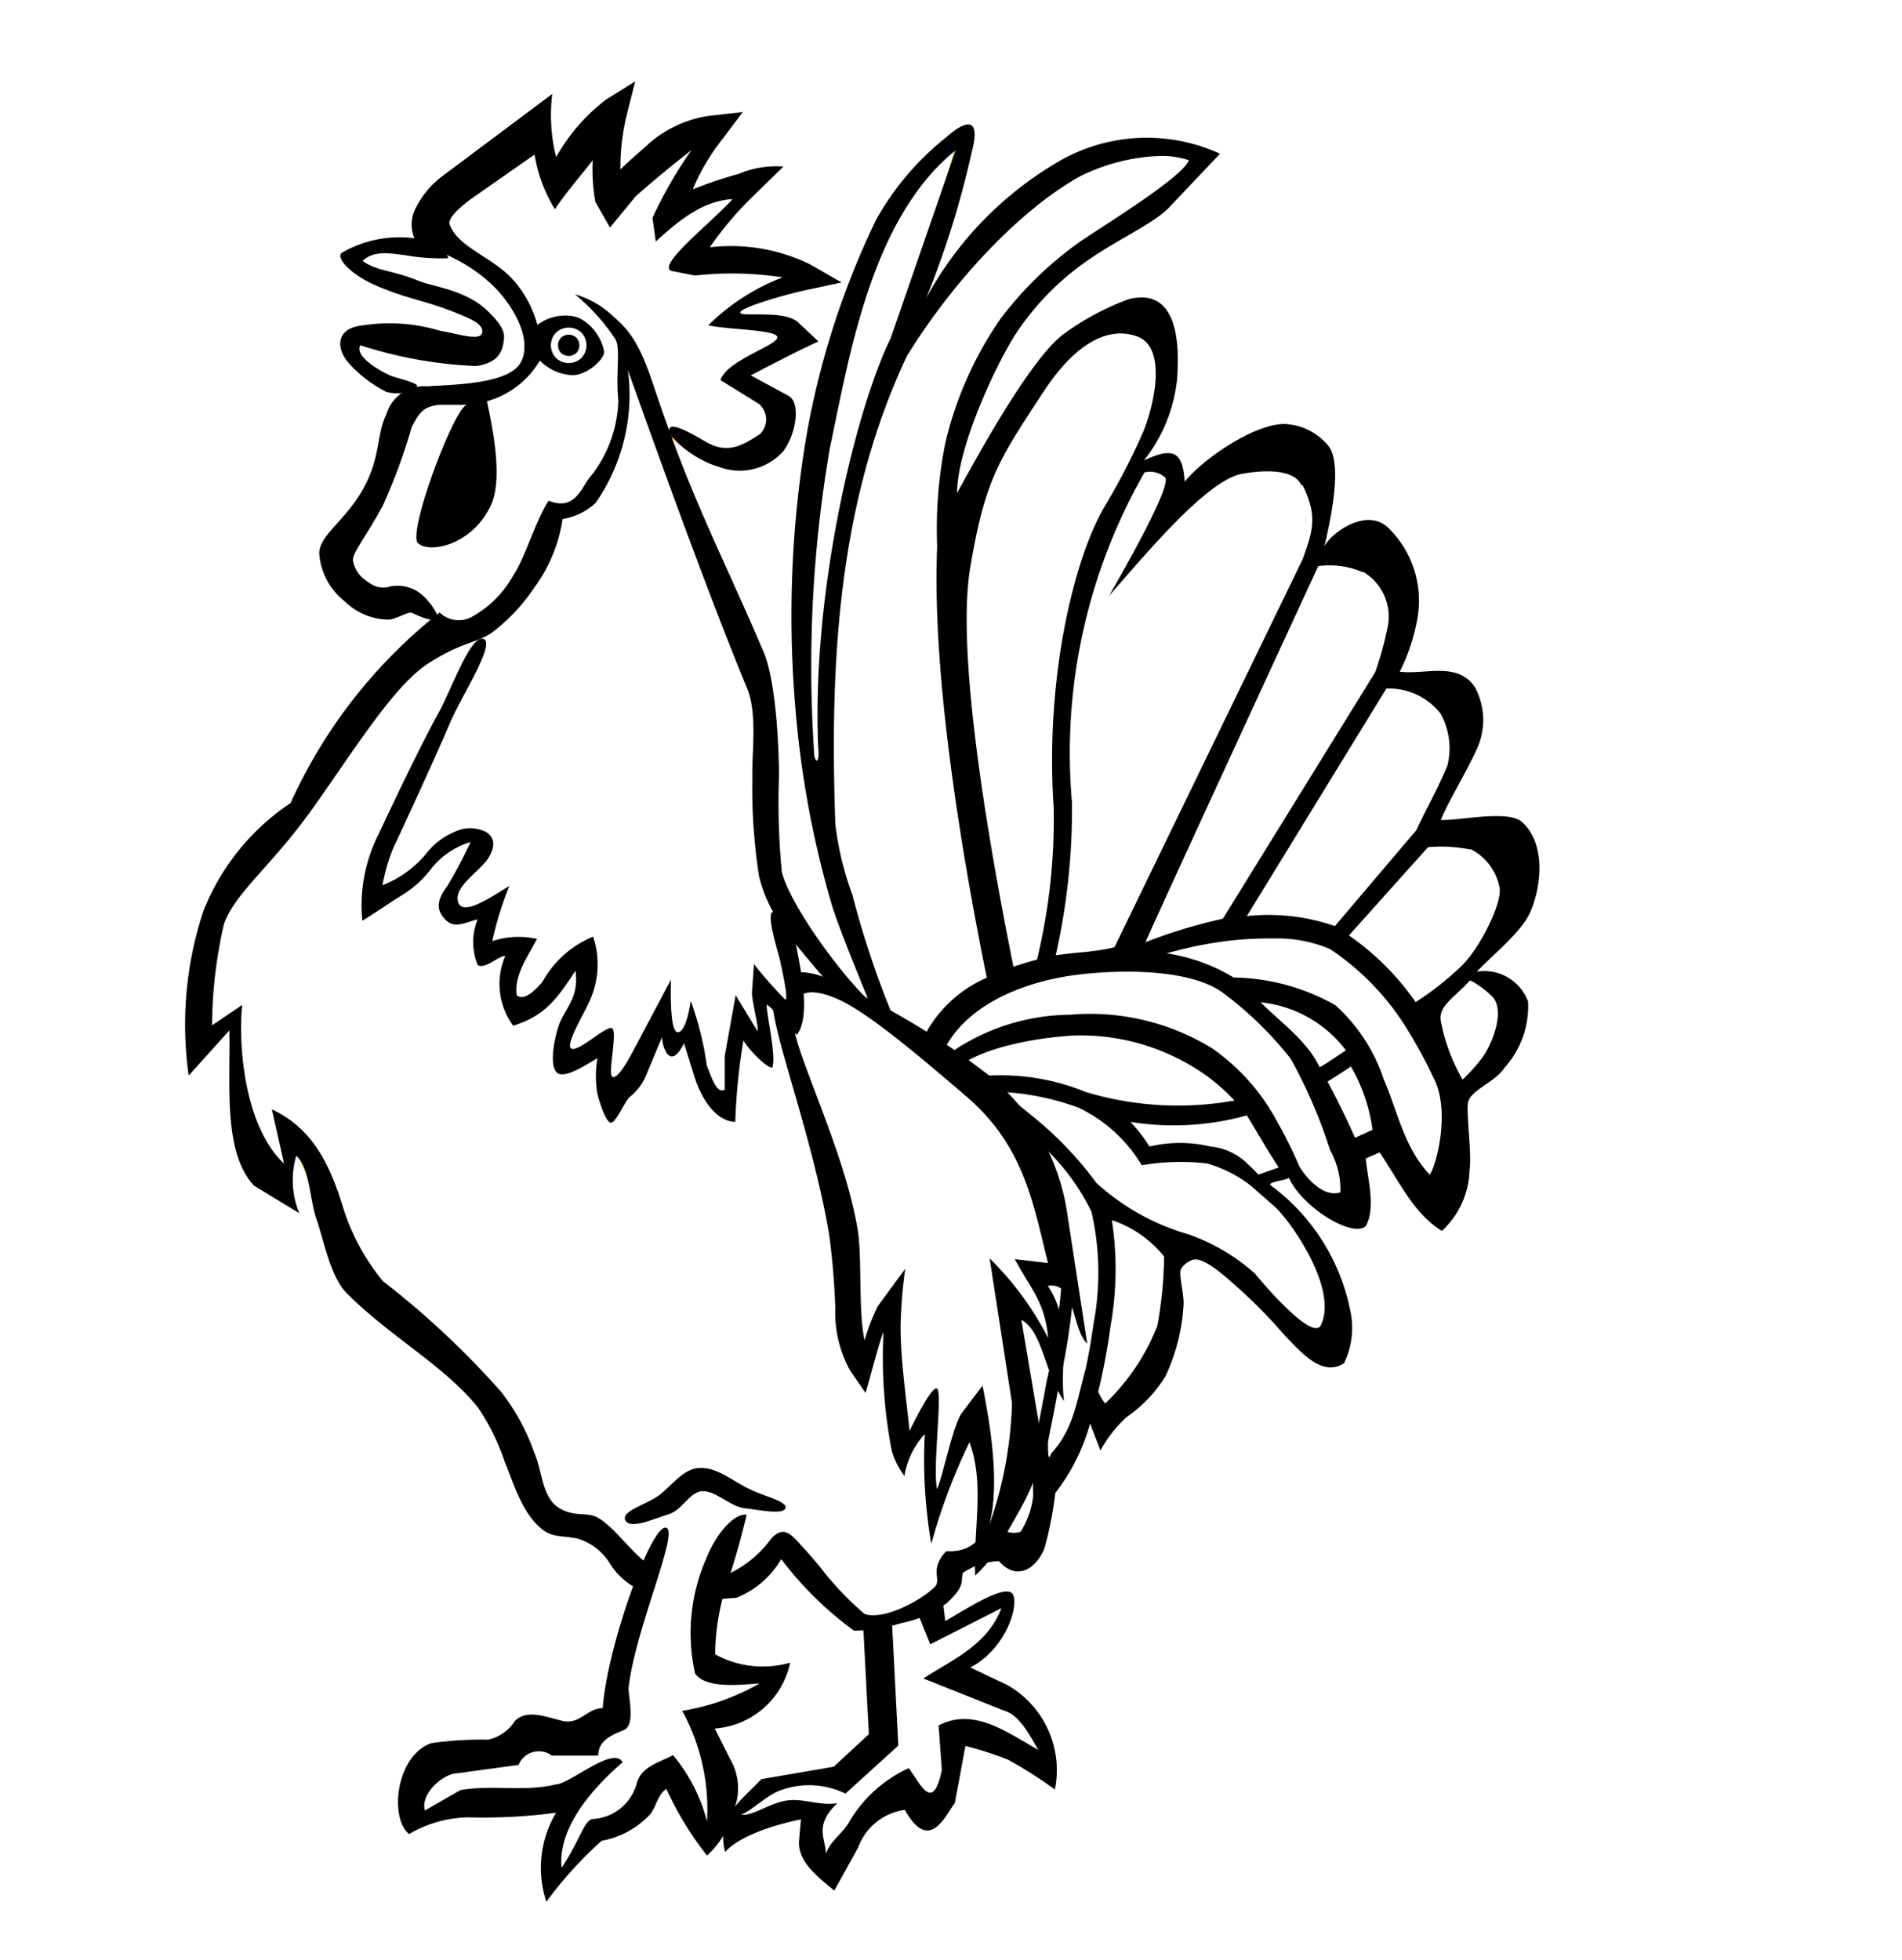 <svg id="svg2" xmlns="http://www.w3.org/2000/svg" xmlns:xlink="http://www.w3.org/1999/xlink" viewBox="0 0 93.54 96.38"><defs><style>.cls-1{fill:none;}.cls-10,.cls-2,.cls-3,.cls-6,.cls-8,.cls-9{fill:#fff;}.cls-2{stroke:#ff9d00;}.cls-10,.cls-2,.cls-3,.cls-4,.cls-5,.cls-6,.cls-7,.cls-9{stroke-width:0.29px;}.cls-3,.cls-4,.cls-5{stroke:#aad400;}.cls-4{fill:url(#pattern6712-8);}.cls-5{fill:url(#pattern6520-5);}.cls-6{stroke:#fc0;}.cls-7{stroke:red;fill:url(#pattern6616-3);}.cls-9{stroke:#f60;}.cls-10{stroke:#8a0;}.cls-11{stroke:#000;stroke-width:0.35px;}.cls-11,.cls-12{stroke-linecap:round;stroke-linejoin:round;}.cls-12{stroke:#fff;stroke-width:0.35px;}</style><pattern id="pattern6712-8" data-name="pattern6712-8" width="93.54" height="96.38" patternTransform="matrix(0.69, 0, 0, -0.77, 51.36, 619.12)" patternUnits="userSpaceOnUse" viewBox="0 0 93.54 96.38"><rect class="cls-1" width="93.54" height="96.38"/></pattern><pattern id="pattern6520-5" data-name="pattern6520-5" width="93.54" height="96.38" patternTransform="matrix(0.87, 0, 0, -0.87, 42.95, 671.22)" patternUnits="userSpaceOnUse" viewBox="0 0 93.54 96.38"><rect class="cls-1" width="93.54" height="96.38"/></pattern><pattern id="pattern6616-3" data-name="pattern6616-3" width="93.54" height="96.38" patternTransform="matrix(0.32, 0, 0, -0.33, 9.27, 616.28)" patternUnits="userSpaceOnUse" viewBox="0 0 93.54 96.38"><rect class="cls-1" width="93.54" height="96.38"/></pattern></defs><title>Rooster-10</title><g id="layer1-4"><path id="path5029-6" class="cls-2" d="M43.07,79.72l.14,5.87-1.77,2a5.78,5.78,0,0,0-4,.28c-.81.67-1.66,1.34-1.56,2.19A7.05,7.05,0,0,1,40.1,89a3.08,3.08,0,0,0,.49,3.18,10.17,10.17,0,0,1,3.68-4.31l1.27,1.56.92-1.06a8.9,8.9,0,0,0,.35-3.19c1.44-.11,3,.85,4.67,1.84.6-.63-.33-1.77-.78-2.75l-4.1-1.91,1.77-1.21c1-.87,1.46-1.74,1.13-2.61l-3.61,1.69-.14-1.41Z"/><path id="path5021-2" d="M46.49,79.72l-.15-1.24L45,79l.75,1.86,3.5-1.78c-.7,1.83-2.38,2.51-3.84,3.46l3.94,1.57c.75.2,1.22,1.09,1.71,1.94-1.48-.82-3.15-2.12-4.9-1.2l.16,2.19c-.45,2.16-1.06.65-1.63-.09a6.57,6.57,0,0,0-2.89,2.58c-.34.64-1,1-1.18,1.65,0-.77-.62-1.38.56-2.51-.87.15-1.64-.25-2.48-.13s-1.72.79-2.24.69c.55-.22,1.22-.93,1.92-1.19a4.09,4.09,0,0,1,3.2.16l2.6-2.36-.31-6-1.42.07.28,5.37L41,86.88l-3.56.61c-.91,1-2.24,1.81-1.78,3.58,1-1.1,3.73-1.6,3.73-1.6l-.09,1c-.1,1,.77,1.72,1.73,2.5l1.17-2.11A2.86,2.86,0,0,1,44.5,89c1.21,2.18,2,.26,2.46-.34l.52-2.8a16.62,16.62,0,0,1,2.09.67A21.58,21.58,0,0,1,51.88,88a4.82,4.82,0,0,0-2.34-5.14L47.72,82c1.73-.9,2.39-3,2.1-3.58S47.71,79,46.49,79.72Z"/><path id="path5025-2" class="cls-3" d="M30.62,17.07c.48,2.93-.23,3.5-.42,5.09-.53,1.55-1.21,2.91-3,3l-2,4.46L19.94,32.2l-5.87,8.35-4,5.16-.42,5.94,1.91-1.49c0,3.38.25,5.61.85,6.72l1.55,1.7.43-2.83a5.52,5.52,0,0,1,1.91,3.89l1.55,4c2.48,1.89,5.38,3.19,7,6.29l2,4.67,2.27.63L32.6,78l3.4.14L38.33,76l3.53,3.61,2-.07c2.35-.69,3.46-1.55,3-2.62,2.27-1.2,2.6-.73,3.68-.92l.78-3.18L53.53,69l.85.92,2.4-3a13.57,13.57,0,0,0,1.06-5.73A6.39,6.39,0,0,1,61,62.61l4.1,4.17.85-2-2-4.67-2.27-1.91,1.77-.56L66.61,60l-.21-3.6,2.12-.29,2.19,3.68a10,10,0,0,0,.78-5.66l2.41-2.47-.07-3-1.7-.85a9.4,9.4,0,0,0,3-5.45c-1.6-2.05-3.21-1.41-4.81-1.55.87-1.8,2.08-3.54,1.7-5.52s-2.57-1.47-4-1.91c1.1-1.64.49-3.84.28-5.86l-3.82-.29c1-2.79.34-3.45.28-4.88C62,21,59.92,22.44,58,24.64l-.43-1.7h-1.7l1.56-4.6c0-2.42-.69-2.89-1.63-2.68-3.22,0-3.62,2.11-4.95,3.53a19.1,19.1,0,0,0-4,7.5c-.3-.77-.46-1.94.36-5.87l2.47-5a22.25,22.25,0,0,1,6.79-5.59l2.83-2.69-4-.35c-4.3,1.1-7.71,4.87-10.89,9.34l2.9-9.9a11.5,11.5,0,0,0-4.1,5.23c-2,3.64-2.44,7.07-3.18,10.53l-.78,11.25c.61,5.11,1.49,9.73,3,13.15l1.13,3.25-3.32-3a8.44,8.44,0,0,1-2.41-5.23v-7.5Z"/><path id="path6620-9" class="cls-4" d="M43.38,49.77a67,67,0,0,1-3.7-12.3,60.52,60.52,0,0,1,.5-15.6c.2-4.23,2.28-8.3,4-12.4l3.2-3c-.15,3.18-1.9,6.77-3,10.2l5.7-6.9a11.46,11.46,0,0,1,5.5-2.4,6.73,6.73,0,0,1,3.6.3,16.2,16.2,0,0,1-3.3,3.2c-2.63,1.18-4.15,2.84-5.9,4.4-3.81,5.28-3,8.09-3.3,11.5l3.7-7.1,3.3-3.6c1-.5,1.89-1,3.1-.5a5.24,5.24,0,0,1,.4,3.6L55.78,23l1.7-.1.3,1.5,4.5-2.7c1.34-.38,2.29.07,2.7,1.7a28.19,28.19,0,0,1-.3,4c1.3-.5,2.46-.77,3.1-.2,2.25,2.38,1,4.3.3,6.3,1.3.14,2.57,0,4,1.2.55,1.2-.32,2.21-.6,3.3l-1.2,3c1.27.22,2.53-.5,3.8.9.85,1,.52,1.82.5,2.7L72,48.07a2.34,2.34,0,0,1,2.2,1c.56,2.34-.39,2.41-.8,3.3l-1.8,1.4-.6,5.9-2.6-3.6-1.9.7.4,2.9c-.76-.09-1.37.32-2.5-1l-1-1.1-1.4.6,2.6,2.8a13.82,13.82,0,0,1,1.4,5.6l-1.5-.6L61,62.57l-3.3-1.5a13.79,13.79,0,0,1-.9,6.5l-2.6,2.5-.65-.95-2.05,4-.8,3.1-2.1-.5,1.7-3.9a31.33,31.33,0,0,0-.8-8.2c.9.28,1.8,1.94,2.3,3.15.34-1.14.24-2-.85-4.25a12,12,0,0,0,1.45-.3l-2.1-6.7Z"/><path id="path5039-84" class="cls-5" d="M23.28,30.6l-4.6,3.1L14.58,40l-4.3,5.2-.7,6.5,2-1.6c-.18,4.85,1,7.16,2.5,8.7l.3-3,2.7,6.3,7.3,6.9,2.4,5.85,2.7.45,2,2.4,4.6.5,2.6-2.2,3.5,3.7A6.79,6.79,0,0,0,47,78.1l-.1-1.5,1.35-.3c0-2.24.4-4.47-.35-6.7l-2.1,4.85-.1-5.1-1.3,2.15-.6-7.3-1.6,3-1.3-9.7-2.5-8-1.1-1.1.4,3.3-1.4-1.4-.7,4.4c-1.07-.89-1.31-2.47-1.6-4-.8.61-1.24-.06-1.8-.3l-2.3,3.9-.3-2.9-1.9,1,.3-2.2c1.33-2.13.65-2.45.8-3.5a12.35,12.35,0,0,1-3.3,3.1c-.72-.72-.37-2,.1-3.4l-1.7.5.1-2.3c-.67.4-1.34.71-2,.2a6.82,6.82,0,0,1,1.9-3.3l-.9-.6c-1.94,1.59-3.9,3.2-4.8,3.5a14.72,14.72,0,0,1,1.7-5l3.7-7.7Z"/><path id="path5031-3" class="cls-6" d="M20.37,19.54c-1.19,2.78-1.82,6-4,7.92.44,1.4,1.13,2.3,2.33,2.2a4.6,4.6,0,0,1,3.47,1.41c.87.23,1.74-.44,2.61-1.13.84-1.45,2.17-1.68,2.34-4.81a1.71,1.71,0,0,0,1.9-.85,8.09,8.09,0,0,0,1.7-4.45,16.26,16.26,0,0,0-.14-3l1.77,4.1c1.13.63,2.06,1.8,3.89,1.91,1.06-.53,2.51-.57,2.33-2.69l-2.33-1.48,3.32-2.05a14.36,14.36,0,0,0-4.1-.78c1.46-1.35,2.92-1.69,4.38-2.34a9.61,9.61,0,0,0-5.94-.7c1.09-1.35,1.27-1.34,3.26-4l-4.25,1.62,2-4.24L30.27,9.79l-.43-3.68L27.16,8.73l-.71-2.34-5.37,3.75.35,1.34L25,14.17A13,13,0,0,1,26.38,17a2.55,2.55,0,0,1-2.55,2.19Z"/><path id="path6524-9" class="cls-7" d="M20.13,19.75l-1.6,4.55-2.1,3.4,2.15,2.05,1.6-.3,2.25,1.7,2.2-.95C26,29,26.57,27,27.18,25.15c.68.32,1.36-.26,2.05-.7a16,16,0,0,0,1.5-4l-.05-3.8,1.75,4.6,1.2.25,2,1.25,2.1-.7.6-2.2-2.2-1.35,3.5-1.85-2.1-.8-2.1,0A9.09,9.09,0,0,1,40,13.6C38,13,36.1,12.36,34,12.7L37.23,9l-4.4,1.35,2.3-4c-2.53.51-3.66,2.1-5.05,3.5V5.7L27.33,9,26.08,6.3,21,10.85l1.9,1.75a5.61,5.61,0,0,1,2.7,2.2l.65,2.55a2.75,2.75,0,0,1-1.95,1.95Z"/><path id="path4328-6" d="M39.49,47.81a2,2,0,0,0-1.22.48c-.31.26-.49.57,0,2.57s1.84,6,2.49,9.74a35,35,0,0,1,.32,3.74,5.9,5.9,0,0,0,.73,3.06l.76,1.1c.16-.52.72-2.69.88-3a24.23,24.23,0,0,0,.41,5.86,3.87,3.87,0,0,0,.62,1.22,4,4,0,0,1,1-2.06,24.5,24.5,0,0,0,.32,5.4,29.08,29.08,0,0,1,1.88-5c.76,2.09.18,4.22.28,6.56a7.16,7.16,0,0,0,1.44-1.89c.86-1.56,1.81-2.91,1.83-4.77l-1-5.92c1.06.58,1.13,2.6,2.1,4-.24-1.82.44-3.81-.8-5.67,1.38-.21,1.15,2.06,1.94,2.85l-1-6.52a10.78,10.78,0,0,0-3.9-6.73,37.4,37.4,0,0,0-7.48-4.5A3.62,3.62,0,0,0,39.49,47.81Zm1.68,1.31c1.46.63,3.92,2.71,6.37,4.81,2.8,2.41,3.26,5.18,4,8.18l-1.63-.19c.78,1.48,1.47,2.06,1.64,3.88a15.26,15.26,0,0,0-2.88-3.92L49.77,69a19.62,19.62,0,0,1-1.12,6c.53-2,.07-4.86-.33-6.86l-1,1.32c-.45.56-1,3.35-1.24,3.76-.22-1.1.29-4.8,0-4.94s-1.35,2.09-1.35,2.09c-.13-1.38-.45-3.51-.44-5.18a23.85,23.85,0,0,1,.23-2.8l-1.35,1.84a10,10,0,0,0-.65,1.68c-.32-1.45-.11-4.15-.35-5.5-.66-3.87-3-8.46-3.16-10.07S39.71,48.49,41.17,49.12Z"/><path id="path6522-6" class="cls-8" d="M27.16,25.13c-.74,1.76-.43,2.93-3.61,6.08-1.88,4.45-4.27,8.51-5.3,13L20.37,43,22.7,41c.79.13,1.54.28.85,1.06l-1.48,2.12.49.92,1.63-.42L23.83,47l1.77-.49a2.88,2.88,0,0,0-.21,3.21c1.08,0,2.29-1.69,3.46-2.86-.12.92.07,1.84-.56,2.76L27.58,52a2.26,2.26,0,0,0,2.12-.71c0,.9-.43,2.24.28,2.55.95-.39,1.76-2.5,2.62-3.89L33,51.22l1-.63c.24,1.41.21,2.92,1.62,3.89a23.16,23.16,0,0,0,.71-4.32l1.34,1.63-.35-3.68L39,50.3c.41-2.27-.65-4.39-1.06-6.57l-.57-9.83L30.69,16.58v3.18a11.63,11.63,0,0,1-1.06,3.82A2.26,2.26,0,0,1,27.16,25.13Z"/><path id="path4239-26" d="M47.61,6.12c-.22,0-.57.18-1.1.65a13.66,13.66,0,0,0-3.43,4.05,40.47,40.47,0,0,0-3.47,10.91,53.52,53.52,0,0,0-.5,13,48.3,48.3,0,0,0,1.72,9.5c.33,1.2,1.35,3.62,1.88,4.95-1.4-1.32-3.85-4.68-4.26-6.3a35.56,35.56,0,0,1-.14-4.69c0-1.62-.17-4.77-.76-6.14C35.39,27,34,24.55,32.13,18.92l0,0c-.71-2.11-1.18-2.67-2-3.39a4.57,4.57,0,0,0-1.86-1.06,9.84,9.84,0,0,1,2,2.22c.26.46,0,1.67.14,3a6.3,6.3,0,0,1-1.3,3.66c-.48.48-.76,1.83-2.13,1.27-.67,1.05-1.14,2.78-1.75,3.7a5.24,5.24,0,0,1-2,2,1.35,1.35,0,0,1-1.61-.2,25.09,25.09,0,0,0-7.33,9.37A11.42,11.42,0,0,0,10,44.81a17.76,17.76,0,0,0-.72,8.08l2-2.22c.06,2.62-.33,6,1.22,7.64l2.22,1.35a4.24,4.24,0,0,1-.15-2.82c.67.57.64,2.09,1,3.13s.68,2.82,1.48,3.62c2.11,2.13,4.79,3.55,6.46,5.63a10.92,10.92,0,0,1,1.3,2.63c.42,1,.86,2.61,1.9,3.39.51.38,1,.27,1.69.42a2.81,2.81,0,0,1,1.61,1.25c1.48,2.32,4.82,1.75,6.21,1.66a4.46,4.46,0,0,0,2.2-1.9A17.17,17.17,0,0,0,42,80.19a8.63,8.63,0,0,0,2.32-.37,5.59,5.59,0,0,0,2.26-1c.92-.87.64-1,.78-1.48a3.39,3.39,0,0,1,1.77-.57c.73.85,1.67.61,2.22-.58a17.49,17.49,0,0,0,.55-2.77A9.9,9.9,0,0,0,53.61,70l.51,1.33a6.29,6.29,0,0,1,1.28-1.64,6.7,6.7,0,0,0,1.91-2,9.46,9.46,0,0,0,.9-3.61c0-.52-.25-1.44-.13-1.68a1.1,1.1,0,0,1,.59-.45c.57-.17,1.78,1,2.32,1.47a25.84,25.84,0,0,1,2.22,2.28v0l0,0c.88.91,1.84,2,2.89,1.34a4,4,0,0,0,.3-2.62,10.1,10.1,0,0,0-3.92-6.14c-.13-.19,1-.25.89-.39.7,1.54,3.2,3,3.8,2.4.51-.92.07-2.39,0-3.32l.68-.3c1,1.48,1.67,3,3.06,3.86a4.19,4.19,0,0,0,1.36-3c.12-.69-.15-2.6-.08-3.26s1.29-1,1.8-1.76a4.54,4.54,0,0,0,1.16-3.26,2.3,2.3,0,0,0-2.52-1.47c.83-.87,2.19-1.94,2.62-2.91.6-1.36.75-3.41-.39-4.44-.69-.63-3.1-.06-4-.11.26-.7,1.33-2.5,1.68-3.3a3.41,3.41,0,0,0,0-3.22c-.85-1.29-2.46-.61-3.7-.77a9.51,9.51,0,0,0,.87-2.63A5,5,0,0,0,68.32,26c-1.1-1.14-2.94.28-3.19.89.3-1.3.9-4,.22-4.94a2.93,2.93,0,0,0-1.94-1.08c-1.4-.23-4.15,1.59-5.15,2.82-.09-1.59-.65-1.67-2-1.05a7.7,7.7,0,0,0,1.63-4c.16-2.16-.14-4.48-2.37-3.93a12.69,12.69,0,0,0-3.24,1.74c-1.67,1.27-4.35,6.24-5.21,7.79,0-2.29,2-6.48,2.91-7.86a13.21,13.21,0,0,1,3.48-3.55c1.4-1,3.23-1.81,4-2.59L60,7.56a8.64,8.64,0,0,0-7.74.27,17.3,17.3,0,0,0-6.71,6.83,44.82,44.82,0,0,0,2.26-7.27C48,6.67,48,6.12,47.61,6.12ZM47,7.39l-3.2,9.25C42.14,20,39.9,29,40.24,36.77c.1.82-.21.83-.21.1a63.25,63.25,0,0,1,.78-14.82C41.77,17.52,42.84,10.74,47,7.39Zm10,.28a4.22,4.22,0,0,1,1.47.21c-.34.84-3.86,3-5.35,4a17.94,17.94,0,0,0-3.89,3.76,17.93,17.93,0,0,0-2.72,6.06,21.22,21.22,0,0,0-.42,5.16c-.27,6.2,1.16,14.91,2.44,21.22a6.25,6.25,0,0,0-3.18,3.08l1,.64c1-2.25,3.8-3.55,6.83-3.89,2.63-.29,5.6-.13,7,.94a17.67,17.67,0,0,1,3.3,3.22,24.6,24.6,0,0,1,1.93,4.48,4,4,0,0,1,.51,2.08c-.7.25-1.51-.46-2-1.24a25.24,25.24,0,0,0-1.2-2.4,10.31,10.31,0,0,0-3.11-3.44,11.47,11.47,0,0,0-7-1.65,10.46,10.46,0,0,0-6.05,2l.63.54c.94-.79,3.33-1.39,5.65-1.52A10.68,10.68,0,0,1,59,52.67a9.16,9.16,0,0,1,1.71,1.45,15.75,15.75,0,0,1-7.31-.42l0,0A11.07,11.07,0,0,0,47.57,53l.75.74c.33.48,1,1.82,1.69,3.28,1,2,2.18,4.27,2.22,5.79A34,34,0,0,1,51.46,68c-.24,1.35-.44,2.28-.58,3.08a20.77,20.77,0,0,0-.07,2.49,4.16,4.16,0,0,1-.62,1.76c-1,.25-.94-.57-1.35-.44-.53.37-.76,1.47-2.3,1.39-.87.9-.2,1.4-.58,1.77-.78.75-2.62,1.65-3.45,1.31a15.28,15.28,0,0,1-2.14-2.25c-.6-.75-1.28-1.45-1.28-1.45-.32-.31-.65-.55-1.16,0a5.5,5.5,0,0,1-2.06,1.72c-1.26.08-2,.72-3.7-.28-1-.54-1.81-1.89-2.74-2.45-.53-.31-1-.06-1.72-.38-1.09-.46-1-1.87-1.43-2.82a10.48,10.48,0,0,0-1.63-3A42.36,42.36,0,0,0,18.83,63a10.84,10.84,0,0,1-1.92-3.5c-.66-2.19-1.51-4-3.54-4.95l.6,2.67c-1.91-1.77-2.27-5.71-2.06-7.8l-1.48,1a22.49,22.49,0,0,1,.59-5c.58-1.56,2.32-2.82,4.31-5.6s4-6.07,5.71-7.18,2.44-1,3.22-1.58a9.25,9.25,0,0,0,2-2.14,7.62,7.62,0,0,0,1.41-3.4,3,3,0,0,0,1.63-.8,9.3,9.3,0,0,0,1.58-6.52c1.69,4.74,4,11.14,5.85,15.62.53,1.24.24,3.16.27,4.43a28.12,28.12,0,0,0,.33,4.84c.47,1.94,1.62,3.11,2.79,4.53a9.38,9.38,0,0,0,4,2.84A45.28,45.28,0,0,1,41.92,44a15.06,15.06,0,0,1-.84-3.49c-.26-7.59.05-15.64,3.52-23,2.25-3.65,5.5-7.14,8.48-8.82A9.59,9.59,0,0,1,57,7.67ZM55.06,16.4a2.33,2.33,0,0,1,.85.14c1.5.51.87,3.39.28,4.77A32.41,32.41,0,0,1,54.27,25c-1.56,2.76-2.87,8.64-2.45,14.7A29.4,29.4,0,0,1,51,47.19c-.39.1-.78.22-1.16.35C48.53,41,47,31.92,47.73,27.83c.72-4.26,1.42-5.25,3.5-8.43C51.65,18.76,53.14,16.44,55.06,16.4Zm9,7.46c.75,1.51.51,2.24,0,3.65L54.81,46.58c-1,.25-2,.25-2.89.4a32.69,32.69,0,0,0,.8-7.51c-.11-2.52,0,0,0,0s.44,5.52,0,0a27.73,27.73,0,0,1,3.57-16.24,1.12,1.12,0,0,1,1,.24c.45.37-2.75,5.83-2.75,5.83,1.62-1.82,4.78-5.69,6.54-6S63.76,23.3,64,23.86Zm3,4.27a2.57,2.57,0,0,1,1.21,2.57,16.27,16.27,0,0,1-.64,2.36L60.14,45.18a25.8,25.8,0,0,0-3.8,1.15c-.05,0,8.49-18.49,8.49-18.49A4.12,4.12,0,0,1,67,28.13Zm1.12,5.73a3.24,3.24,0,0,1,2.66,1.22,3.51,3.51,0,0,1,.34,2.58c-.63,1.47-.91,1.85-1.53,3.17l-4,4.71a10,10,0,0,0-4.33-.49Zm4.18,7.91a2.7,2.7,0,0,1,1.39,1.89c.13.69-.88,2.84-1.85,3.82a14.89,14.89,0,0,1-2.28,1.8A12.92,12.92,0,0,0,66.34,46l3.89-4.34A7.3,7.3,0,0,1,72.28,41.77Zm-9.69,4.38a6.62,6.62,0,0,1,2.74.52,12.71,12.71,0,0,1,3.83,4A24,24,0,0,1,70.5,53c.8,1.49.23,4.09-.18,4.77-1.27-1.33-1.59-3.14-2.27-4.7a8.48,8.48,0,0,0-2.38-3.64,10.45,10.45,0,0,0-5-1.36,8.9,8.9,0,0,0-3.3-1.19c.6-.16,1.25-.33,2-.46A16.88,16.88,0,0,1,62.59,46.15Zm9.68,2.08a4.56,4.56,0,0,1,1,.74c.69.63.11,2.22-.42,3a8.87,8.87,0,0,1-1,1.12,9.2,9.2,0,0,1-1.07-2.87C70.71,49.45,71.61,49,72.27,48.23ZM62,49.29a6,6,0,0,1,4.19,2.36c-.33.22-1,.68-1.29.83C64.25,51.14,63,50.3,62,49.29Zm4.44,3.16a8.39,8.39,0,0,1,1.06,3.11l-.86.39c-.2-.46-.73-1.61-1.35-2.76C65.59,53,66.11,52.67,66.43,52.45ZM49.32,53.7a12.75,12.75,0,0,1,3.72.77,7.25,7.25,0,0,1,3.11,2.83,11.41,11.41,0,0,1,3.2-.09,6.34,6.34,0,0,1,2.17,1.1l1.14,1c.67.56,3.19,4,2.3,5.86-.37.73-2.44-1.56-3.24-2.54a9.72,9.72,0,0,0-3.27-1.93,11.38,11.38,0,0,1-4.53-2.53,17.69,17.69,0,0,0-2.8-3C50.45,54.62,49.8,54.09,49.32,53.7Zm12,1.15c.52.84,1,1.71,1.57,2.56l-1,.35c-.2-.21-.42-.42-.65-.64a3.06,3.06,0,0,0-1.71-.74,6.52,6.52,0,0,0-3,0,7.21,7.21,0,0,0-.94-1.21A13.45,13.45,0,0,0,61.32,54.85Zm-12.09-.43L50.88,56a11,11,0,0,1,2.8,3.59,13.52,13.52,0,0,1,.1,5.51c-.12.84-.25,1.58-.38,2.18-.45,1.63-.6,3-1.7,4.19-.15.44-.16,0-.16-.5,0-.18.25-1.22.53-2.83a30.36,30.36,0,0,0,.76-5.2c0-1.83-1.09-4.23-2.11-6.23C50.51,56.23,49.44,54.8,49.23,54.42ZM54.68,60a5.53,5.53,0,0,1,2.57,1.79,20.37,20.37,0,0,1-.33,3.4A10.61,10.61,0,0,1,54.37,69c0,.07-.2-.21-.36-.56a31.22,31.22,0,0,0,.61-3.26A15.84,15.84,0,0,0,54.68,60Z"/><path id="path5027-3" class="cls-8" d="M32.53,75.48C31,79,30,82.1,30.27,84.46l-2.41,1.06a2.92,2.92,0,0,0-3.32.78,4.49,4.49,0,0,0-3.75.63l-.42,2.62,3.11-.85,4.74-.35c-.79,1.52-1.77,3.12-.92,4.1a7.12,7.12,0,0,0,1.84-2.34c1.35-.12,2.63-.67,3.6-3l2,3.47,1-2.9-1.34-3.11c1.8-.26,3.29-.81,4-2.19a5.45,5.45,0,0,1-3.68-.43c-.51-2.31.53-4.62,1.49-6.93C34.94,74.28,34.06,73.64,32.53,75.48Z"/><path id="path5033-3" class="cls-9" d="M23.62,17.21l-6.4-.67.14,1a6.51,6.51,0,0,0,3.36,1.8l3.43-.18a3.92,3.92,0,0,0,2.05-1.55c.14-2.12-.63-2.42-1.09-3.33a11.53,11.53,0,0,0-3.29-2.54L18,12.16l-.85.42c1.1,1.23,2.32,1.28,3.5,1.73A7.87,7.87,0,0,1,24,15.83C24.57,16.62,24.83,17.26,23.62,17.21Z"/><path id="path6618-1" class="cls-10" d="M22.18,12l-3.5.1c-.84.2-1.71.4-1.25,1l3.8,1.35c1.06.47,2.23.66,3.05,1.75l-.4,1.15-6.3-.85c-.68.31-.48.75-.25,1.2a8.09,8.09,0,0,0,3.15,1.8l3.45-.3c.61-.2,1.21-.08,1.95-1L26,15.85a5,5,0,0,0-2.2-2.7Z"/><path id="path4336-4" d="M31.24,4l-1.44.9a9.21,9.21,0,0,0-2.45,2.83,8.55,8.55,0,0,1-.19-3.11L21.73,8.68a4.4,4.4,0,0,0-1.35,1.69,1.76,1.76,0,0,0,0,1.35c.2.45,1.35.65,1.86.94A7.78,7.78,0,0,1,24.3,14.1c1,1,1.89,2.64,1.31,3.72S22.27,18.91,21,19a1.92,1.92,0,0,0-2,1.38c-.5,1-.26,2.08-1.14,3.66S15.72,26.3,15.7,27.2a3.26,3.26,0,0,0,1.23,2.35,3.14,3.14,0,0,0,2.21.92c.46-.06.94-.43,1.15-.32.57.28,1.09.42,1.22.28s-.48-1.06-1-1.36A1.86,1.86,0,0,0,19,28.89c-.3,0-.51.06-1.13-.44a1.46,1.46,0,0,1-.5-.84c-.09-.37.5-1,1.45-2.73A28.6,28.6,0,0,0,20.25,21c.41-.81.64-1,1.33-1.09.35,0,1,0,1.4,0-.57-.05-2.95,6.25-2.43,6.79s2.67.13,3.59-1.85c.65-1.39,0-4.16-.19-5.12a4.37,4.37,0,0,0,2.6-2,2.39,2.39,0,0,0,1.66.72c.79-.06,1.54-.86,1.5-1.16a2.36,2.36,0,0,0-1.22-1.65,2.2,2.2,0,0,0-2.06.34,5.48,5.48,0,0,0-1.25-2.28c-1-1.07-2.7-1.57-3.07-2.68-.09-.29.51-.84,1.09-1.26L26.29,7.6a7.38,7.38,0,0,0,1,2.69c.57-.86,1.35-1.74,1.86-2.41a9.09,9.09,0,0,0,.13,2.05L30,11.19l1.25-1.52c1.1-1,2.76-2.29,2.76-2.29a21.14,21.14,0,0,0-1.92,3.33l.16,1.17c1.2-1.1,2.33-2,3.78-2.09C34.93,11,32.34,13,33,13.32l1.18.23a16.37,16.37,0,0,1,4.31.09A10.51,10.51,0,0,0,34.83,16c1.11.23,3.56.21,3.39.63s-2.47,1.11-2.79,2.06l1.89,1.17a1,1,0,0,1,.06,1.48c-.92.62-1.6.94-2.55.45-.38-.2-1.83-1.13-1.91-.69s1.32,1.56,2.42,1.85a2.87,2.87,0,0,0,3.19-.77c.64-.88.86-2.39.24-2.72l-1.85-1c1-.52,2.24-1.17,3.33-1.67l-.94-.88c-.62-.71-2.81-.3-2.9-.53s2.14-.88,3.21-1.11l1.77-.38L39.84,13a8.87,8.87,0,0,0-4.93-.84,16.61,16.61,0,0,1,2-2.39l1.62-1.58a4.81,4.81,0,0,0-2.23.37,20.9,20.9,0,0,0-2.23.75,10.44,10.44,0,0,1,1.46-2.47l1-1.33-1.68.19a5.72,5.72,0,0,0-3.11,1.52c-.45.39-.83.73-1.23,1.11a11.13,11.13,0,0,1,.31-2.67Z"/><path id="path4340-0" d="M20.86,11.8a5.67,5.67,0,0,0-4.05.63c-.32.26.47,1.09,1.7,1.62,1.69.72,2.47.72,4.2,1.45.42.18,1.12.46,1,.88s-1.3,0-2.06-.11A8.53,8.53,0,0,0,17.85,16c-1.25.12-1.36,1-.78,1.76A6.2,6.2,0,0,0,19,19.27,1.74,1.74,0,0,0,20.51,19c.09-.15-.86-.38-1.2-.49s-1.92-.93-1.59-1.53A21.4,21.4,0,0,0,23.4,18c1.14-.15,1.36-.76,1.39-1.44,0-.46-.46-.92-.77-1.23-1.05-1.06-2.71-1.23-3.38-1.5-1.43-.58-2.05-.47-2.81-1,.6-.57,1.48-.34,2.11-.28a9.9,9.9,0,0,0,2.1.15C22,12.33,21.44,12.18,20.86,11.8Z"/><path id="path4220-91" class="cls-11" d="M28.73,17.82a1.24,1.24,0,1,1,0-1.77,1.24,1.24,0,0,1,0,1.77Z"/><path id="path4220-6-3" class="cls-12" d="M28.47,17.48a.73.73,0,0,1-1,0,.72.72,0,0,1,0-1,.74.74,0,0,1,1,0A.73.73,0,0,1,28.47,17.48Z"/><path id="path5016-9" d="M34.2,82.31c.51.73,2.19.55,3.16.47a11.25,11.25,0,0,1-3.81,1.35,10.06,10.06,0,0,1,1.22,5.44,8.3,8.3,0,0,0-1.67-3.26c-.66.35-1.52.55-1.77,1.33a2.38,2.38,0,0,1-2.15,1.81c-.44,0-.63,1-1.56,2.4-.17-1.64,1-3.46,3-5.19-.44-.84-2.61,1.08-3.29,1.09-1.54.38-3.15,0-4.69.28l-1.74,1c-.25-.76.84-1.81,1.6-1.83l3-.41a1.08,1.08,0,0,1,1.64-.46h2.28c0-.72.63-1,1.25-1.25s.2-1.71.25-2.13c.34-2.91,2.54-7.74,1.82-7.83S29.88,80.88,29.64,84c-.78,0-1.12.84-2,.62s-1.73-.56-2.31,0a2.13,2.13,0,0,1-1.32.93,17.27,17.27,0,0,0-2.8.17c-1.76.63-2.06,3.7-1.09,4.47a5.92,5.92,0,0,1,2.93-.82,26.89,26.89,0,0,0,4.3-.23,5.28,5.28,0,0,0-.48,4.38,19.58,19.58,0,0,1,2.72-3A4.27,4.27,0,0,0,32,89.19c.3-.42.34-.92.77-1.22a16.25,16.25,0,0,0,2,3.28,4.53,4.53,0,0,0,1.35-2.32,2.85,2.85,0,0,0-.07-2.15L35.15,85a4.08,4.08,0,0,0,3.71-3.24,4.84,4.84,0,0,1-3.69-.41,11.59,11.59,0,0,1,.45-3.06,39.18,39.18,0,0,0,1.1-3.8c-.46-.09-1.37.62-2,2.18a9.11,9.11,0,0,0-.53,5.65Z"/><path id="path5035-5" d="M34.4,72.19c-.77,0-1.39.9-2,1.35s-1.89.77-1.64,1.23,1.44-.1,2.13-.31,1-1.09,1.65-1.13,1.37.76,2.09.84,1.86.33,2,0-1.11-.61-1.72-.92C36.09,72.89,35.29,72.13,34.4,72.19Z"/><path id="path4332-3" d="M18.63,41a7.73,7.73,0,0,0-.81,4.28c.85-.53,1.24-.82,1.92-1.24a5.29,5.29,0,0,0,1.49-1.35,3.84,3.84,0,0,1,1.91-1.28A23,23,0,0,1,22,43.57c-.5.66-.58,1.14-.11,1.64s1,.14,1.6,0a3,3,0,0,0,0,2.24c.35.25,1.05-.47,1.36-.44a3.46,3.46,0,0,0,.39,3.43c1.61-.5,2.19-1.39,3.06-2.7.19,1.35-.52,1.83-.82,2.69-.19.56-.49,1.91-.1,2.31s1.78-.61,2-.7a5.19,5.19,0,0,0,0,1.75c.1.41.43,1.45.68,1.42s.72-1.15.92-1.27a2.76,2.76,0,0,0,.84-1.17L32.56,51c0,.42.38,1.73,1.08.3l.52,1.67c.32,1,1,2.16,2,2.2a30.27,30.27,0,0,1,.4-4c.44.68,1.31,1.45,1.43,1.31.19-.59-.31-2.66-.28-3.08.37.22,1,1.17,1.49,1.48.68-.94.17-3.22,0-4.15s-.83-2-1.19-1.89.29,2.07.36,2.42.41,1.82.26,1.91a21.12,21.12,0,0,1-1.55-1.76l-.1,1.4c0,.45.32,1.58.28,1.91l-1.08-1.78-.54,3c0,.17,0,1.5,0,1.65-.39.17-.58-.44-.88-1.19a15.2,15.2,0,0,0-.79-3.18s-.2,1.55-.64,1.54S33,48.17,33,48.17l-1.91,3.6c-.33.63-.82,1.39-1,1.15s.3-2.24,0-2.36-1.68,1.22-2,1,.78-1.92,1-2.56a4.31,4.31,0,0,0,.08-2.94,5,5,0,0,0-2.49,2.22c-.26.3-.88,1-1.27.66-.13-1,.54-1.88,1-2.77a4.17,4.17,0,0,0-2.2.11,16.33,16.33,0,0,1,.84-2.71c-.69.39-2.4,1.65-2.54.7-.11-.74,1.14-1.47,1.51-2.08s.29-1-.1-1.27a1.75,1.75,0,0,0-1.59,0A3.38,3.38,0,0,0,21,41.93a5.24,5.24,0,0,1-2.19,1.6,9.15,9.15,0,0,1,.52-1.8s1.92-4.1,2.8-6.18c.58-1.36,2.28-3.94,1.64-4.13s-1.53,2.41-2.21,3.65C20.49,37,18.63,41,18.63,41Z"/></g></svg>